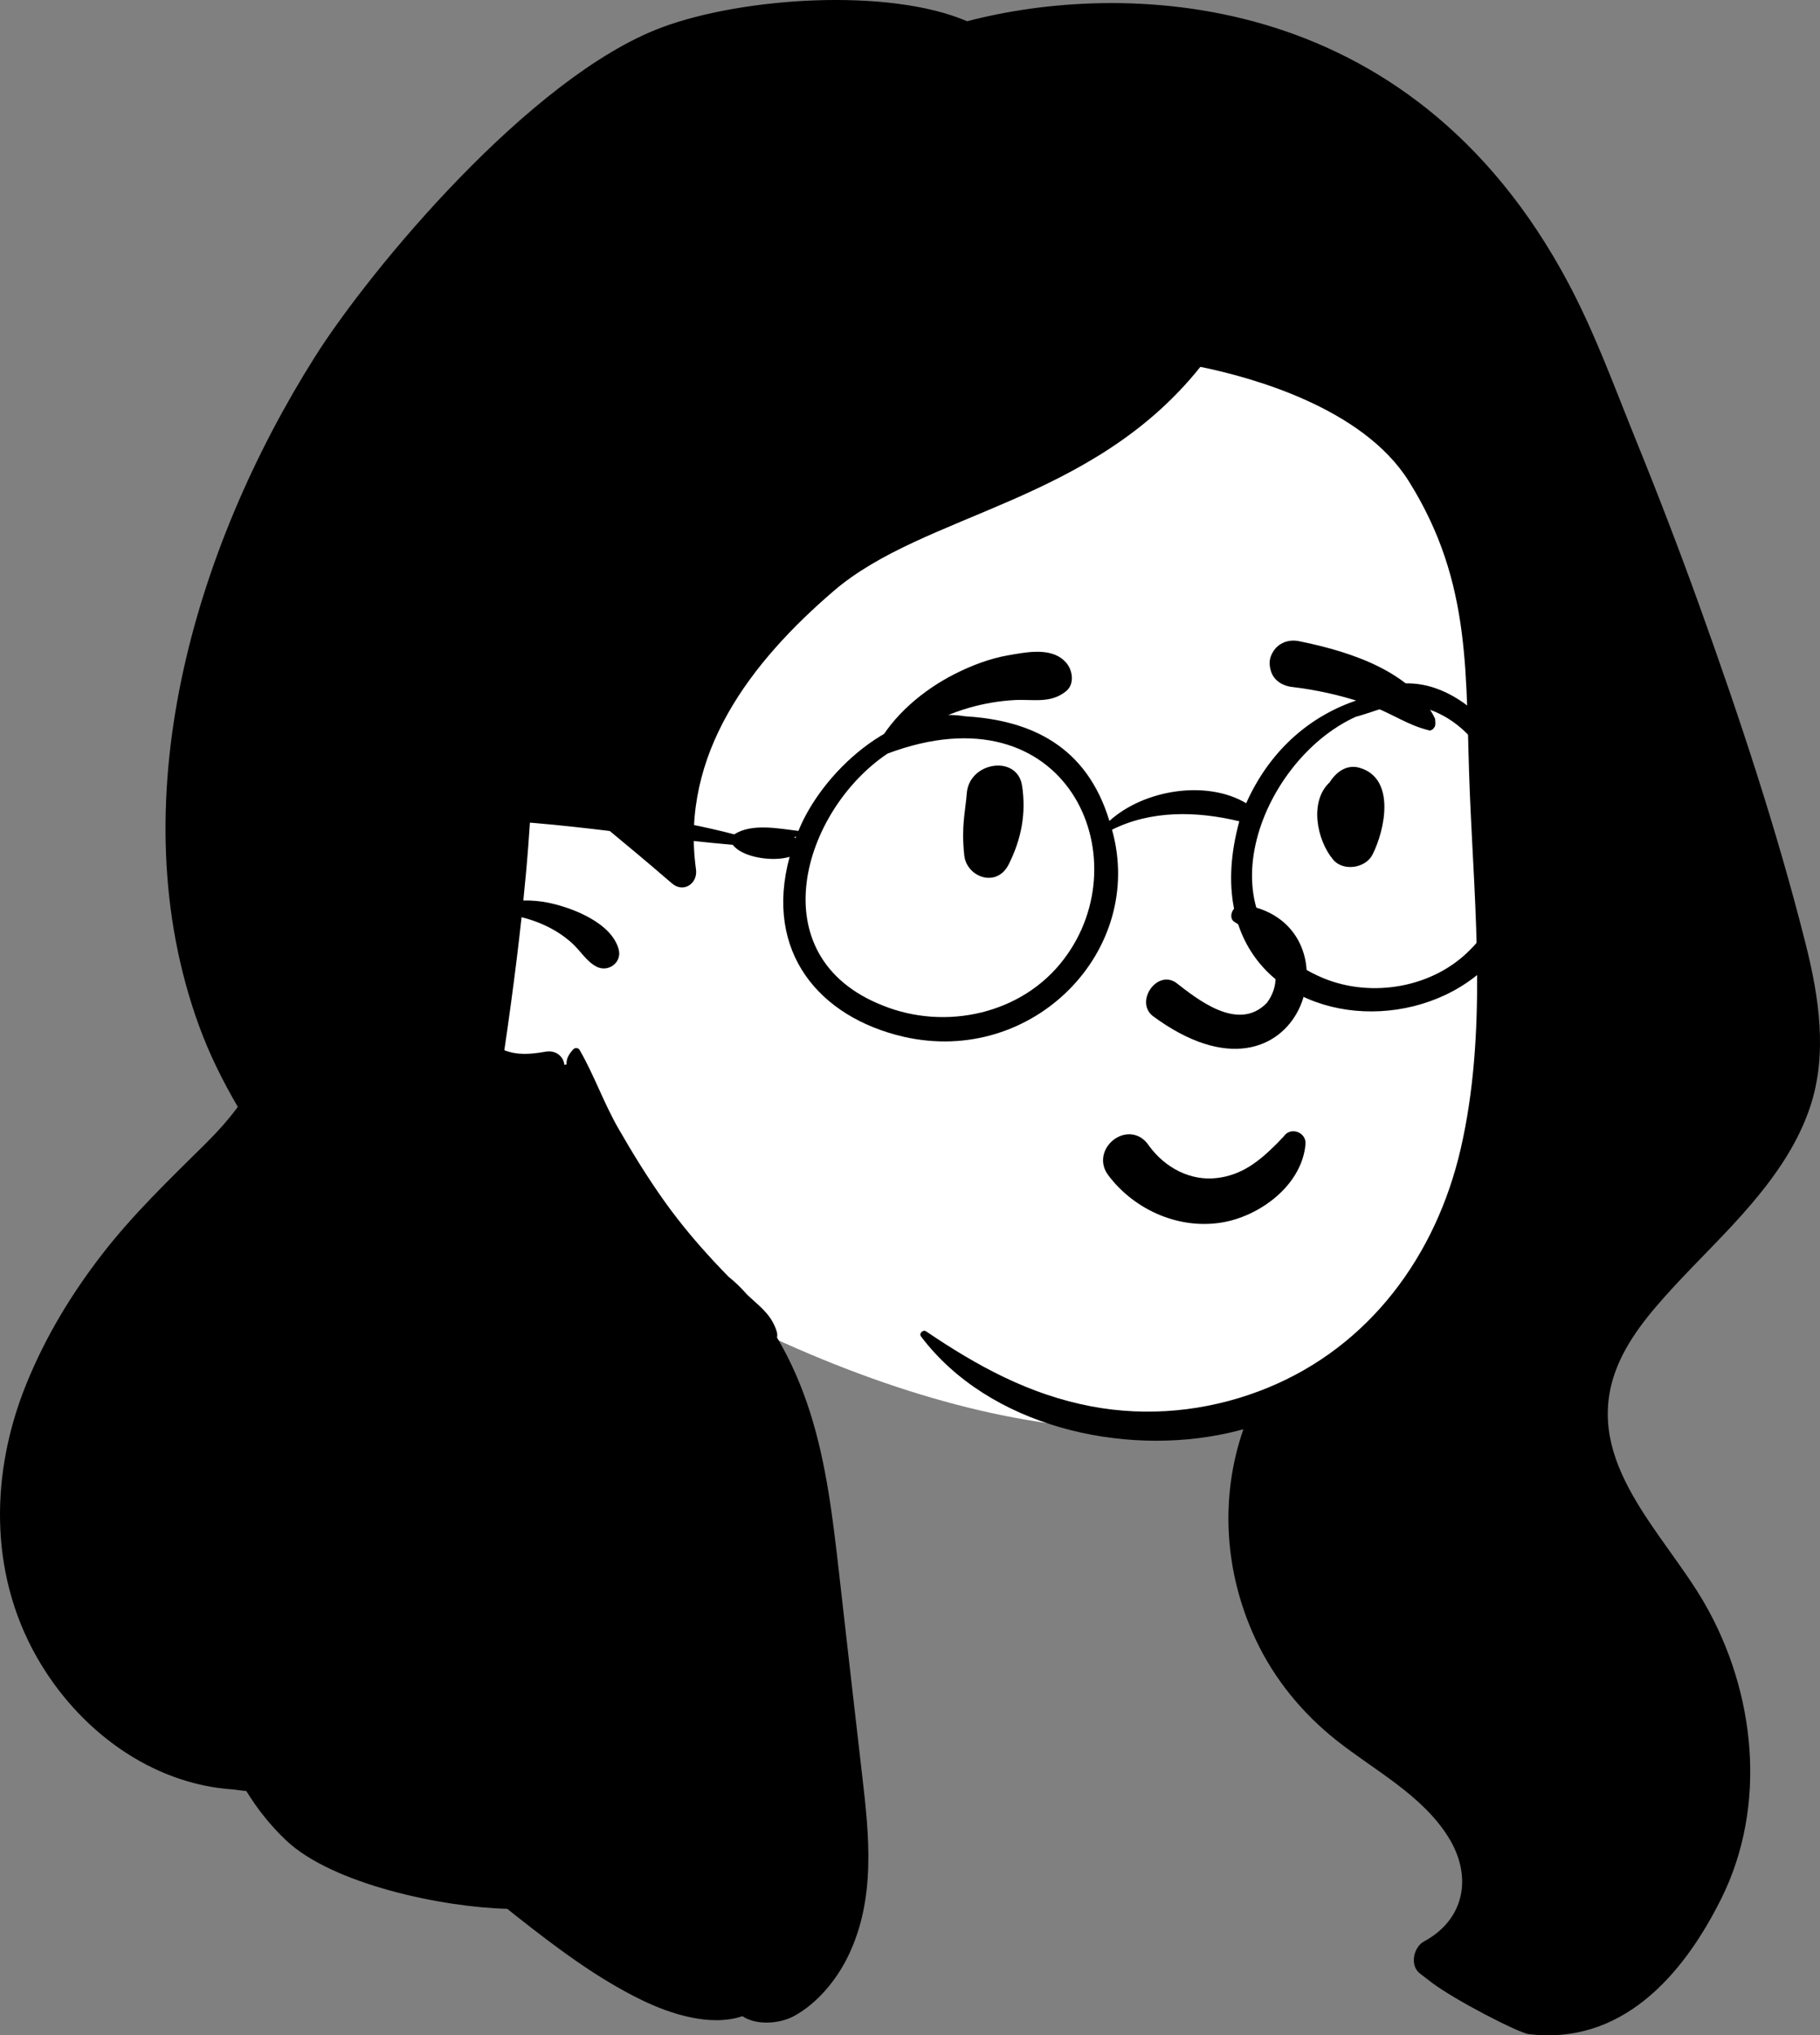 <?xml version="1.0" encoding="UTF-8" standalone="no"?>
<svg
   width="598.731"
   height="669.247"
   viewBox="0 0 598.731 669.247"
   version="1.1"
   id="svg1"
   xml:space="preserve"
   xmlns="http://www.w3.org/2000/svg"
   xmlns:svg="http://www.w3.org/2000/svg"
   xmlns:rdf="http://www.w3.org/1999/02/22-rdf-syntax-ns#"
   xmlns:cc="http://creativecommons.org/ns#"
   xmlns:dc="http://purl.org/dc/elements/1.1/"><rect x="0" y="0" width="598.731" height="669.247" fill="#808080" stroke="none"/><defs
     id="defs1" /><!-- Generator: Sketch 62 (91390) - https://sketch.com --><title
     id="title1">head/mono/Long</title><desc
     id="desc1">Created with Sketch.</desc><g
     id="head/mono/Long"
     stroke="none"
     stroke-width="1"
     fill="none"
     fill-rule="evenodd"
     transform="translate(85,-31.843)"><path
       d="m 431.901,270.053 c -3.79,-62.202 -23.974,-132.723 -83.378,-163.263 -130.959,-52.558 -303.143,79.798 -312.259,215.01 -3.178,46.284 22.52,96.859 69.481,109.727 10.441,13.833 26.231,22.281 41.816,29.613 185.627,96.307 305.534,18.02 284.34,-191.087 z"
       id="🎨-Background"
       fill="#ffffff" /><path
       d="m 474.189,231.36 c -6.56,-18.22 -13.49,-36.3 -20.78,-54.24 -7.1,-17.46 -13.513,-35.297 -22.33,-51.93 -52.66,-99.34 -148.42,-99.34 -197.92,-86.36 -25.67,-11.06 -73.751,-7.94 -100.48,2.04 -43.272,16.157 -96.021,79.715 -114.056,108.271 -39.819,63.049 -64.669,146.966 -38.219,219.822 3.457,9.522 7.866,18.341 12.83,26.84 -3.127,4.238 -6.726,8.252 -10.713,12.196 -11.848,11.722 -23.696,23.058 -33.931,36.279 -10.171,13.139 -18.603,27.111 -24.88,42.516 -11.836,29.052 -12.406,61.948 3.242,89.669 13.614,24.12 37.731,42.081 64.902,43.794 1.395,0.194 2.792,0.372 4.195,0.513 3.6,5.93 7.99,11.39 13,16.15 15.35,14.6 51.94,22.09 72.81,22.57 1.07,0.86 2.15,1.72 3.23,2.57 12.77,10.05 26.17,20.19 40.83,27.34 9.93,4.85 22.95,8.9 33.31,5.4 4.7,3.14 12.41,2.48 17.07,-0.09 7.66,-4.22 13.89,-11.82 17.68,-19.6 9.19,-18.89 6.98,-39.56 4.62,-59.74 -2.6,-22.29 -5.1,-44.59 -7.64,-66.88 -1.99,-17.43 -4.07,-35.15 -9.37,-51.94 -2.74,-8.7 -6.33,-17.06 -10.97,-24.92 0.12,-0.66 0.1,-1.32 -0.09,-1.94 -1.52,-4.94 -4.66,-7.53 -8.38,-10.89 -0.48,-0.43 -0.96,-0.87 -1.43,-1.32 -1.86,-2.12 -3.85,-4.09 -5.98,-5.76 -0.82,-0.83 -1.63,-1.67 -2.44,-2.51 -6.73,-7.05 -13.09,-14.46 -18.74,-22.4 -5.48,-7.7 -10.43,-15.74 -15.14,-23.93 -4.79,-8.33 -7.96,-17.52 -12.74,-25.79 -0.41,-0.71 -1.45,-0.85 -2.03,-0.26 -1.48,1.53 -2.43,3.23 -2.25,5.02 l -0.74,0.11 c -0.28,-2.7 -2.77,-4.9 -6.15,-4.31 -5.06,0.88 -9.22,1.21 -13.6,-0.47 0.77,-5.11 1.48,-10.23 2.18,-15.36 1.28,-9.44 2.47,-18.91 3.49,-28.38 2.47,0.59 4.92,1.44 7.32,2.52 3.42,1.53 6.65,3.59 9.41,6.12 2.72,2.5 4.6,5.87 7.92,7.61 3.82,1.99 8.43,-1.3 7.31,-5.62 -2.27,-8.73 -15.12,-13.73 -23.07,-15.38 -2.73,-0.57 -5.52,-0.81 -8.31,-0.75 0.63,-6.08 1.19,-12.16 1.65,-18.25 0.22,-2.88 0.42,-5.76 0.61,-8.65 6.18,-1.87 12.8,-2.43 19.23,-1.55 2.12,1.69 4.24,3.36 6.29,5.05 6.51,5.38 12.99,10.79 19.39,16.3 0.58,0.49 1.15,0.98 1.73,1.48 3.8,3.27 8.54,0.03 7.9,-4.6 -5.22,-37.94 18.02,-68.12 45.23,-91.5 30.12,-25.89 84.88,-28.905 120.7,-73.75 16.497,3.358 53.33,13.33 68.53,37.55 21.28,33.94 18.5,64.35 20.12,102.85 1.62,38.53 5.74,78.72 -3.01,116.71 -8.07,35.03 -29.92,64.96 -63.82,78.72 -0.84,0.34 -1.69,0.67 -2.54,0.99 -17.53,6.61 -36.66,8.48 -55.1,5 -20.41,-3.86 -37.45,-13.2 -54.43,-24.69 -0.98,-0.65 -2.41,0.69 -1.67,1.67 22.38,29.66 66.34,39.57 101.21,31.74 1.63,-0.37 3.25,-0.77 4.86,-1.21 -7.8,22.43 -6.23,47.05 3.93,68.89 6.11,13.14 15.43,24.51 26.78,33.48 12.51,9.88 28.03,17.86 36.71,31.73 7.95,12.71 5.59,26.99 -8.02,34.33 -3.43,1.86 -4.75,7.87 -1.35,10.51 1.3,1 2.6,2.02 3.93,3.02 7.62,5.75 28.55,16.55 31.94,16.95 30.1,3.57 50.34,-18.53 63.31,-44.6 15.23,-30.6 11.27,-67.89 -5.51,-97.03 -13.46,-23.38 -39.97,-46.42 -29.43,-76.01 3.76,-10.57 11.45,-19.58 18.92,-27.72 8.52,-9.27 17.68,-17.95 25.85,-27.55 8.12,-9.53 15.32,-19.9 19.34,-31.86 5.87,-17.48 2.95,-36.38 -1.46,-53.83 -9.45,-37.46 -21.72,-74.42 -34.79,-110.75 z"
       id="🖍-Ink"
       fill="#000000" /></g><path
     d="m 483.767,312.163 c -12.141,12.545 -32.409,16.145 -48.562,9.417 -41.476,-17.329 -21.175,-71.379 10.812,-85.894 3.996,-0.996 9.333,-3.359 14.2,-3.895 0.44,-0.216 1.398,0.409 2.559,-0.182 35.271,3.938 43.303,58.69 20.991,80.554 m -133.778,3.211 c -13.617,18.061 -38.933,23.633 -59.617,15.237 -40.862,-16.092 -26.369,-64.021 1.588,-82.811 59.057,-22.191 83.444,34.273 58.029,67.574 m -88.58,-40.018 c -0.038,-0.018 -0.076,-0.027 -0.115,-0.045 0.216,-0.095 0.432,-0.19 0.647,-0.287 -0.07,0.183 -0.146,0.364 -0.214,0.547 -0.106,-0.073 -0.199,-0.158 -0.318,-0.215 m 250.47,-19.523 c -3.334,0.007 -8.15,0.555 -10.91,2.868 -6.806,-22.953 -31.928,-44.196 -53.776,-28.706 -17.205,5.533 -29.972,17.804 -37.228,34.118 -13.083,-7.782 -33.655,-4.459 -45,5.832 -7.43,-24.551 -25.716,-33.148 -47.481,-34.417 -23.756,-3.891 -47.434,19.18 -54.822,37.688 -6.143,-0.699 -15.322,-2.654 -21.101,1.137 -37.507,-9.836 -103.082,-15.259 -110.707,-9.794 -5.434,2.085 -8.416,14.911 -0.826,15.603 6.614,-0.939 -0.772,-9.398 5.895,-10.321 35.523,-2.202 70.008,4.952 105.155,7.954 3.138,4.221 13.277,5.633 18.686,3.937 -8.519,31.396 9.871,52.756 37.426,59.154 42.667,9.801 79.788,-28.367 68.631,-68.067 12.925,-6.43 27.792,-6.154 41.872,-2.767 -23.528,86.59 115.929,82.705 94.148,-8.384 14.495,7.21 17.643,-4.38 10.038,-5.835"
     id="🖍-Ink-5"
     fill="#000000"
     style="fill-rule:evenodd;stroke:none;stroke-width:1" /><path
     d="m 381.677,399.571 c -6.722,-2.742 -12.72,-7.317 -17.105,-13.16 -1.525,-2.031 -1.92,-4.177 -1.6,-6.139 0.36,-2.206 1.665,-4.206 3.445,-5.547 1.786,-1.345 4.019,-2.009 6.178,-1.671 1.876,0.294 3.744,1.321 5.222,3.452 l 0.309,0.426 c 2.607,3.527 6.004,6.421 9.875,8.286 3.731,1.798 7.903,2.637 12.221,2.149 8.224,-0.929 13.892,-5.377 19.917,-11.416 0.747,-0.763 1.494,-1.549 2.245,-2.348 0.474,-0.724 1.132,-1.19 1.863,-1.434 0.811,-0.271 1.729,-0.256 2.57,0.037 0.811,0.283 1.535,0.819 2.021,1.533 0.462,0.678 0.724,1.516 0.639,2.48 -0.551,6.259 -3.824,11.845 -8.472,16.231 -5.162,4.871 -12.006,8.242 -18.448,9.424 -7.098,1.302 -14.33,0.369 -20.879,-2.302 z m 24.228,-96.559 c 7.551,4.59 19.057,15.293 10.934,26.672 -9.562,10.033 -23.33,-1.471 -30.114,-6.673 -6.291,-4.032 -13.359,6.338 -7.522,11.047 49.024,36.295 68.919,-29.845 30.522,-36.442 -4.228,-0.727 -5.798,3.977 -3.819,5.397 z m -87.851,-42.221 c 0.834,-10.356 16.607,-12.708 18.176,-2.46 1.405,9.18 -0.249,17.613 -4.384,25.878 -3.951,7.896 -13.882,4.212 -14.633,-2.978 -1.007,-9.638 0.322,-13.998 0.841,-20.44 z m 120.064,-4.585 c 2.199,-2.88 5.374,-4.846 9.178,-3.735 11.885,3.473 8.382,20.346 4.208,28.559 -2.268,4.46 -9.599,5.591 -12.912,1.664 -5.4,-6.404 -7.986,-19.193 -1.121,-25.501 0.186,-0.326 0.393,-0.655 0.647,-0.987 z m -106.439,-40.731 1.877,-0.329 c 5.808,-1.004 13.029,-1.97 17.138,2.7 2.179,2.476 2.929,7.078 0,9.448 -5.152,4.17 -10.848,2.554 -17.022,2.907 -5.088,0.292 -9.978,1.134 -14.879,2.535 -10.752,3.073 -19.513,8.683 -28.696,14.843 -1.205,0.808 -2.435,-0.733 -1.86,-1.86 5.301,-10.383 15.574,-18.912 25.864,-24.111 5.492,-2.775 11.502,-5.077 17.578,-6.133 z m 95.605,-4.651 1.437,0.294 c 15.637,3.269 35.954,9.798 43.359,25.157 0.282,2.172 -0.016,2.637 -0.258,2.941 l -0.081,0.101 c -0.2,0.26 -0.359,0.618 -1.301,0.913 -0.261,-0.062 -0.525,-0.128 -0.792,-0.198 -3.394,-0.89 -6.08,-2.115 -8.68,-3.387 l -2.819,-1.389 c -3.271,-1.604 -6.57,-3.149 -10.067,-4.29 -7.462,-2.434 -15.138,-4.149 -22.932,-5.064 -1.689,-0.198 -3.316,-0.768 -4.6,-1.746 -1.218,-0.928 -2.149,-2.212 -2.573,-3.919 -0.55,-2.209 -0.392,-3.882 0.793,-5.874 0.891,-1.497 2.166,-2.534 3.631,-3.13 1.493,-0.607 3.192,-0.75 4.882,-0.412 z"
     id="🖍-Ink-7"
     fill="#000000"
     style="fill-rule:evenodd;stroke:none;stroke-width:1" /></svg>
